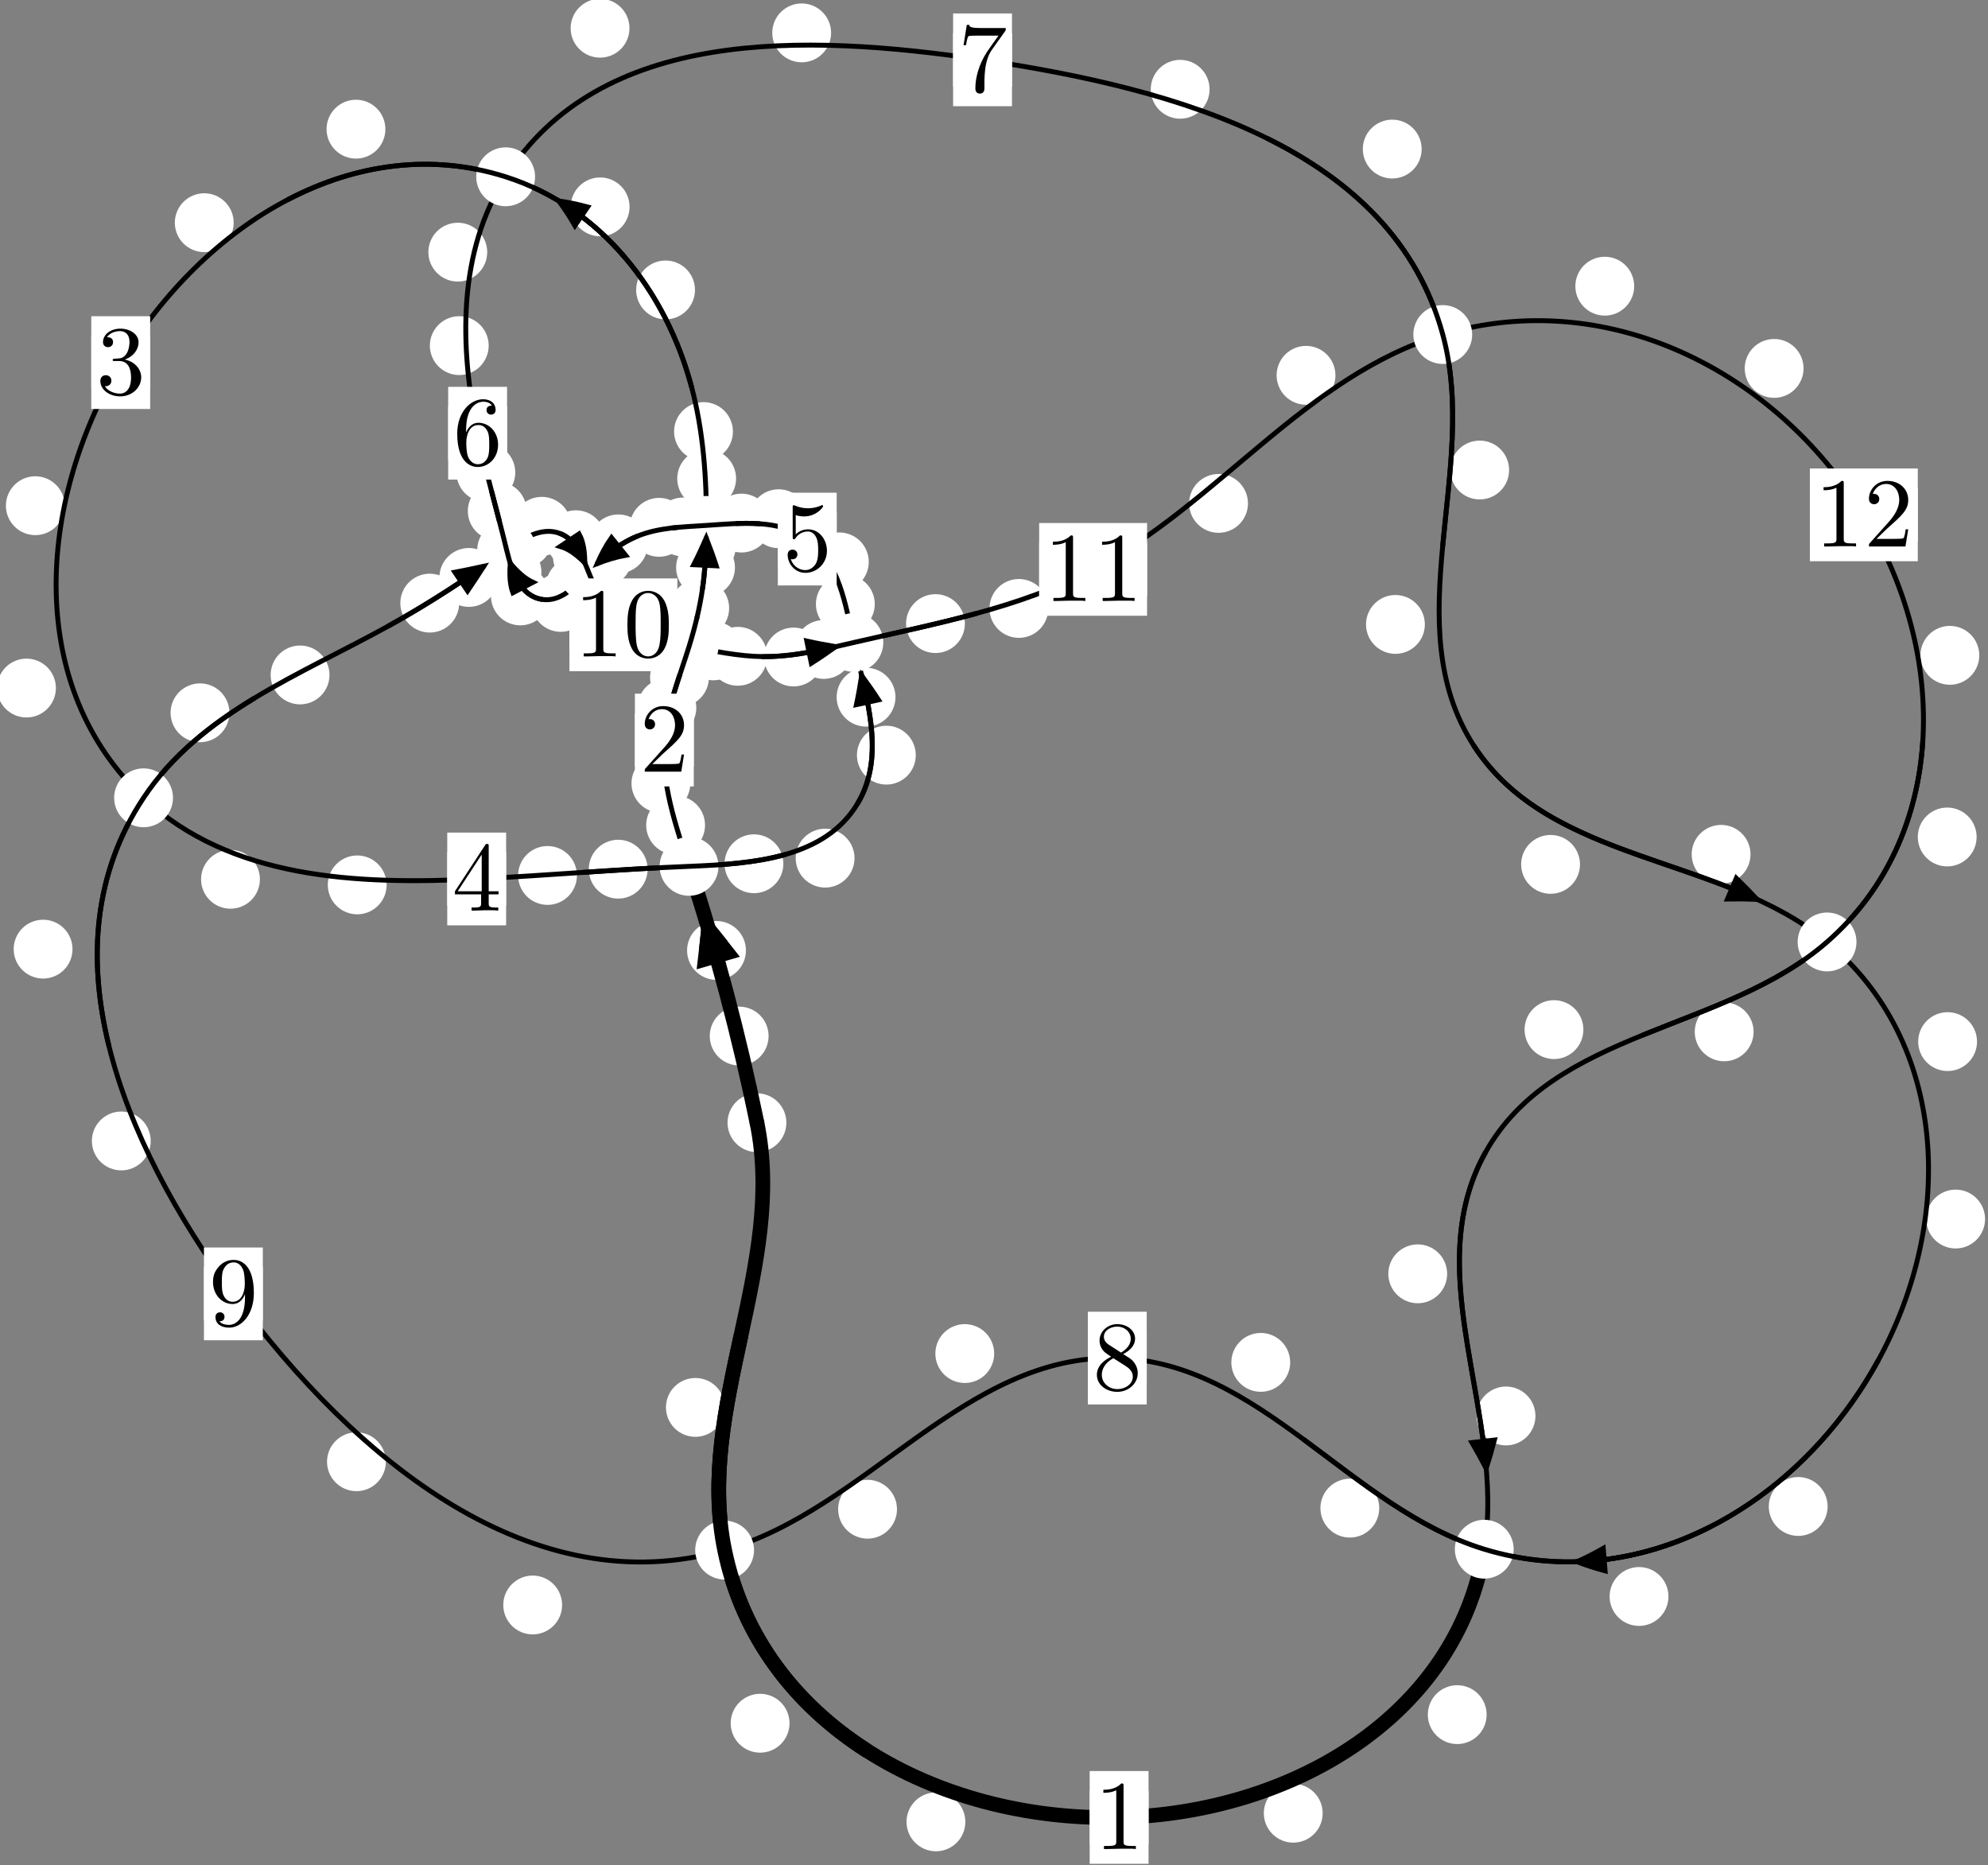 <?xml version="1.0"?>
<!-- Created by MetaPost 1.999 on 2021.07.06:0012 -->
<svg version="1.1" xmlns="http://www.w3.org/2000/svg" xmlns:xlink="http://www.w3.org/1999/xlink" width="201.959" height="189.438" viewBox="0 0 201.959 189.438">
<rect x="0" y="0" width="201.959" height="189.438" fill="#808080" stroke="none"/>
<!-- Original BoundingBox: -70.298050 -101.315216 131.660538 88.122528 -->
  <defs>
    <g transform="scale(0.01,0.01)" id="GLYPHcmr10_48">
      <path style="fill-rule: evenodd;" d="M460 -320C460 -400,455 -480,420 -554C374 -650,292 -666,250 -666C190 -666,117 -640,76 -547C44 -478,39 -400,39 -320C39 -245,43 -155,84 -79C127 2,200 22,249 22C303 22,379 1,423 -94C455 -163,460 -241,460 -320M249 -0C210 -0,151 -25,133 -121C122 -181,122 -273,122 -332C122 -396,122 -462,130 -516C149 -635,224 -644,249 -644C282 -644,348 -626,367 -527C377 -471,377 -395,377 -332C377 -257,377 -189,366 -125C351 -30,294 -0,249 -0"></path>
    </g>
    <g transform="scale(0.01,0.01)" id="GLYPHcmr10_49">
      <path style="fill-rule: evenodd;" d="M294 -640C294 -664,294 -666,271 -666C209 -602,121 -602,89 -602L89 -571C109 -571,168 -571,220 -597L220 -79C220 -43,217 -31,127 -31L95 -31L95 -0L257 -0L130 -3L217 -3L257 -3L297 -3L384 -3L419 -0L419 -31L387 -31C297 -31,294 -42,294 -79"></path>
    </g>
    <g transform="scale(0.01,0.01)" id="GLYPHcmr10_50">
      <path style="fill-rule: evenodd;" d="M127 -77L233 -180C389 -318,449 -372,449 -472C449 -586,359 -666,237 -666C124 -666,50 -574,50 -485C50 -429,100 -429,103 -429C120 -429,155 -441,155 -482C155 -508,137 -534,102 -534C94 -534,92 -534,89 -533C112 -598,166 -635,224 -635C315 -635,358 -554,358 -472C358 -392,308 -313,253 -251L61 -37C50 -26,50 -24,50 -0L421 -0L449 -174L424 -174C419 -144,412 -100,402 -85C395 -77,329 -77,307 -77"></path>
    </g>
    <g transform="scale(0.01,0.01)" id="GLYPHcmr10_51">
      <path style="fill-rule: evenodd;" d="M290 -352C372 -379,430 -449,430 -528C430 -610,342 -666,246 -666C145 -666,69 -606,69 -530C69 -497,91 -478,120 -478C151 -478,171 -500,171 -529C171 -579,124 -579,109 -579C140 -628,206 -641,242 -641C283 -641,338 -619,338 -529C338 -517,336 -459,310 -415C280 -367,246 -364,221 -363C213 -362,189 -360,182 -360C174 -359,167 -358,167 -348C167 -337,174 -337,191 -337L235 -337C317 -337,354 -269,354 -171C354 -35,285 -6,241 -6C198 -6,123 -23,88 -82C123 -77,154 -99,154 -137C154 -173,127 -193,98 -193C74 -193,42 -179,42 -135C42 -44,135 22,244 22C366 22,457 -69,457 -171C457 -253,394 -331,290 -352"></path>
    </g>
    <g transform="scale(0.01,0.01)" id="GLYPHcmr10_52">
      <path style="fill-rule: evenodd;" d="M294 -165L294 -78C294 -42,292 -31,218 -31L197 -31L197 -0L332 -0L238 -3L290 -3L332 -3L374 -3L427 -3L468 -0L468 -31L447 -31C373 -31,371 -42,371 -78L371 -165L471 -165L471 -196L371 -196L371 -651C371 -671,371 -677,355 -677C346 -677,343 -677,335 -665L28 -196L28 -165M300 -196L56 -196L300 -569"></path>
    </g>
    <g transform="scale(0.01,0.01)" id="GLYPHcmr10_53">
      <path style="fill-rule: evenodd;" d="M449 -201C449 -320,367 -420,259 -420C211 -420,168 -404,132 -369L132 -564C152 -558,185 -551,217 -551C340 -551,410 -642,410 -655C410 -661,407 -666,400 -666C399 -666,397 -666,392 -663C372 -654,323 -634,256 -634C216 -634,170 -641,123 -662C115 -665,113 -665,111 -665C101 -665,101 -657,101 -641L101 -345C101 -327,101 -319,115 -319C122 -319,124 -322,128 -328C139 -344,176 -398,257 -398C309 -398,334 -352,342 -334C358 -297,360 -258,360 -208C360 -173,360 -113,336 -71C312 -32,275 -6,229 -6C156 -6,99 -59,82 -118C85 -117,88 -116,99 -116C132 -116,149 -141,149 -165C149 -189,132 -214,99 -214C85 -214,50 -207,50 -161C50 -75,119 22,231 22C347 22,449 -74,449 -201"></path>
    </g>
    <g transform="scale(0.01,0.01)" id="GLYPHcmr10_54">
      <path style="fill-rule: evenodd;" d="M132 -328L132 -352C132 -605,256 -641,307 -641C331 -641,373 -635,395 -601C380 -601,340 -601,340 -556C340 -525,364 -510,386 -510C402 -510,432 -519,432 -558C432 -618,388 -666,305 -666C177 -666,42 -537,42 -316C42 -49,158 22,251 22C362 22,457 -72,457 -204C457 -331,368 -427,257 -427C189 -427,152 -376,132 -328M251 -6C188 -6,158 -66,152 -81C134 -128,134 -208,134 -226C134 -304,166 -404,256 -404C272 -404,318 -404,349 -342C367 -305,367 -254,367 -205C367 -157,367 -107,350 -71C320 -11,274 -6,251 -6"></path>
    </g>
    <g transform="scale(0.01,0.01)" id="GLYPHcmr10_55">
      <path style="fill-rule: evenodd;" d="M476 -609C485 -621,485 -623,485 -644L242 -644C120 -644,118 -657,114 -676L89 -676L56 -470L81 -470C84 -486,93 -549,106 -561C113 -567,191 -567,204 -567L411 -567C400 -551,321 -442,299 -409C209 -274,176 -135,176 -33C176 -23,176 22,222 22C268 22,268 -23,268 -33L268 -84C268 -139,271 -194,279 -248C283 -271,297 -357,341 -419"></path>
    </g>
    <g transform="scale(0.01,0.01)" id="GLYPHcmr10_56">
      <path style="fill-rule: evenodd;" d="M163 -457C117 -487,113 -521,113 -538C113 -599,178 -641,249 -641C322 -641,386 -589,386 -517C386 -460,347 -412,287 -377M309 -362C381 -399,430 -451,430 -517C430 -609,341 -666,250 -666C150 -666,69 -592,69 -499C69 -481,71 -436,113 -389C124 -377,161 -352,186 -335C128 -306,42 -250,42 -151C42 -45,144 22,249 22C362 22,457 -61,457 -168C457 -204,446 -249,408 -291C389 -312,373 -322,309 -362M209 -320L332 -242C360 -223,407 -193,407 -132C407 -58,332 -6,250 -6C164 -6,92 -68,92 -151C92 -209,124 -273,209 -320"></path>
    </g>
    <g transform="scale(0.01,0.01)" id="GLYPHcmr10_57">
      <path style="fill-rule: evenodd;" d="M367 -318L367 -286C367 -52,263 -6,205 -6C188 -6,134 -8,107 -42C151 -42,159 -71,159 -88C159 -119,135 -134,113 -134C97 -134,67 -125,67 -86C67 -19,121 22,206 22C335 22,457 -114,457 -329C457 -598,342 -666,253 -666C198 -666,149 -648,106 -603C65 -558,42 -516,42 -441C42 -316,130 -218,242 -218C303 -218,344 -260,367 -318M243 -241C227 -241,181 -241,150 -304C132 -341,132 -391,132 -440C132 -494,132 -541,153 -578C180 -628,218 -641,253 -641C299 -641,332 -607,349 -562C361 -530,365 -467,365 -421C365 -338,331 -241,243 -241"></path>
    </g>
  </defs>
  <path d="M78.081 105.236C78.081 104.444,77.766 103.683,77.205 103.123C76.645 102.562,75.885 102.248,75.092 102.248C74.299 102.248,73.539 102.562,72.979 103.123C72.418 103.683,72.103 104.444,72.103 105.236C72.103 106.029,72.418 106.789,72.979 107.35C73.539 107.91,74.299 108.225,75.092 108.225C75.885 108.225,76.645 107.91,77.205 107.35C77.766 106.789,78.081 106.029,78.081 105.236Z" style="fill: rgb(100%,100%,100%);stroke: none;"></path>
  <path d="M79.887 114.039C79.887 113.247,79.572 112.486,79.011 111.926C78.451 111.365,77.691 111.051,76.898 111.051C76.105 111.051,75.345 111.365,74.785 111.926C74.224 112.486,73.909 113.247,73.909 114.039C73.909 114.832,74.224 115.592,74.785 116.153C75.345 116.713,76.105 117.028,76.898 117.028C77.691 117.028,78.451 116.713,79.011 116.153C79.572 115.592,79.887 114.832,79.887 114.039Z" style="fill: rgb(100%,100%,100%);stroke: none;"></path>
  <path d="M71.623 83.816C71.623 83.024,71.308 82.263,70.747 81.703C70.187 81.142,69.427 80.828,68.634 80.828C67.841 80.828,67.081 81.142,66.521 81.703C65.96 82.263,65.645 83.024,65.645 83.816C65.645 84.609,65.96 85.369,66.521 85.93C67.081 86.49,67.841 86.805,68.634 86.805C69.427 86.805,70.187 86.49,70.747 85.93C71.308 85.369,71.623 84.609,71.623 83.816Z" style="fill: rgb(100%,100%,100%);stroke: none;"></path>
  <path d="M75.778 96.543C75.778 95.75,75.463 94.99,74.902 94.429C74.342 93.869,73.582 93.554,72.789 93.554C71.996 93.554,71.236 93.869,70.676 94.429C70.115 94.99,69.8 95.75,69.8 96.543C69.8 97.335,70.115 98.095,70.676 98.656C71.236 99.216,71.996 99.531,72.789 99.531C73.582 99.531,74.342 99.216,74.902 98.656C75.463 98.095,75.778 97.335,75.778 96.543Z" style="fill: rgb(100%,100%,100%);stroke: none;"></path>
  <path d="M70.737 71.889C70.737 71.096,70.422 70.336,69.862 69.776C69.301 69.215,68.541 68.9,67.748 68.9C66.956 68.9,66.196 69.215,65.635 69.776C65.075 70.336,64.76 71.096,64.76 71.889C64.76 72.682,65.075 73.442,65.635 74.002C66.196 74.563,66.956 74.878,67.748 74.878C68.541 74.878,69.301 74.563,69.862 74.002C70.422 73.442,70.737 72.682,70.737 71.889Z" style="fill: rgb(100%,100%,100%);stroke: none;"></path>
  <path d="M70.131 79.569C70.131 78.776,69.816 78.016,69.255 77.455C68.695 76.895,67.935 76.58,67.142 76.58C66.349 76.58,65.589 76.895,65.029 77.455C64.468 78.016,64.153 78.776,64.153 79.569C64.153 80.361,64.468 81.122,65.029 81.682C65.589 82.242,66.349 82.557,67.142 82.557C67.935 82.557,68.695 82.242,69.255 81.682C69.816 81.122,70.131 80.361,70.131 79.569Z" style="fill: rgb(100%,100%,100%);stroke: none;"></path>
  <path d="M73.588 63.738C73.588 62.945,73.273 62.185,72.712 61.625C72.152 61.064,71.392 60.749,70.599 60.749C69.806 60.749,69.046 61.064,68.486 61.625C67.925 62.185,67.61 62.945,67.61 63.738C67.61 64.531,67.925 65.291,68.486 65.852C69.046 66.412,69.806 66.727,70.599 66.727C71.392 66.727,72.152 66.412,72.712 65.852C73.273 65.291,73.588 64.531,73.588 63.738Z" style="fill: rgb(100%,100%,100%);stroke: none;"></path>
  <path d="M72.016 68.81C72.016 68.018,71.701 67.258,71.141 66.697C70.58 66.137,69.82 65.822,69.027 65.822C68.235 65.822,67.475 66.137,66.914 66.697C66.354 67.258,66.039 68.018,66.039 68.81C66.039 69.603,66.354 70.363,66.914 70.924C67.475 71.484,68.235 71.799,69.027 71.799C69.82 71.799,70.58 71.484,71.141 70.924C71.701 70.363,72.016 69.603,72.016 68.81Z" style="fill: rgb(100%,100%,100%);stroke: none;"></path>
  <path d="M74.663 57.649C74.663 56.856,74.348 56.096,73.788 55.535C73.227 54.975,72.467 54.66,71.674 54.66C70.882 54.66,70.122 54.975,69.561 55.535C69.001 56.096,68.686 56.856,68.686 57.649C68.686 58.441,69.001 59.201,69.561 59.762C70.122 60.322,70.882 60.637,71.674 60.637C72.467 60.637,73.227 60.322,73.788 59.762C74.348 59.201,74.663 58.441,74.663 57.649Z" style="fill: rgb(100%,100%,100%);stroke: none;"></path>
  <path d="M74.072 61.77C74.072 60.977,73.758 60.217,73.197 59.657C72.637 59.096,71.876 58.781,71.084 58.781C70.291 58.781,69.531 59.096,68.97 59.657C68.41 60.217,68.095 60.977,68.095 61.77C68.095 62.563,68.41 63.323,68.97 63.883C69.531 64.444,70.291 64.759,71.084 64.759C71.876 64.759,72.637 64.444,73.197 63.883C73.758 63.323,74.072 62.563,74.072 61.77Z" style="fill: rgb(100%,100%,100%);stroke: none;"></path>
  <path d="M74.778 48.609C74.778 47.817,74.463 47.057,73.903 46.496C73.342 45.936,72.582 45.621,71.79 45.621C70.997 45.621,70.237 45.936,69.676 46.496C69.116 47.057,68.801 47.817,68.801 48.609C68.801 49.402,69.116 50.162,69.676 50.723C70.237 51.283,70.997 51.598,71.79 51.598C72.582 51.598,73.342 51.283,73.903 50.723C74.463 50.162,74.778 49.402,74.778 48.609Z" style="fill: rgb(100%,100%,100%);stroke: none;"></path>
  <path d="M74.743 55.507C74.743 54.715,74.429 53.955,73.868 53.394C73.308 52.834,72.547 52.519,71.755 52.519C70.962 52.519,70.202 52.834,69.641 53.394C69.081 53.955,68.766 54.715,68.766 55.507C68.766 56.3,69.081 57.06,69.641 57.621C70.202 58.181,70.962 58.496,71.755 58.496C72.547 58.496,73.308 58.181,73.868 57.621C74.429 57.06,74.743 56.3,74.743 55.507Z" style="fill: rgb(100%,100%,100%);stroke: none;"></path>
  <path d="M70.604 29.451C70.604 28.658,70.289 27.898,69.728 27.337C69.168 26.777,68.408 26.462,67.615 26.462C66.822 26.462,66.062 26.777,65.502 27.337C64.941 27.898,64.626 28.658,64.626 29.451C64.626 30.243,64.941 31.003,65.502 31.564C66.062 32.124,66.822 32.439,67.615 32.439C68.408 32.439,69.168 32.124,69.728 31.564C70.289 31.003,70.604 30.243,70.604 29.451Z" style="fill: rgb(100%,100%,100%);stroke: none;"></path>
  <path d="M74.457 43.834C74.457 43.042,74.142 42.282,73.582 41.721C73.021 41.161,72.261 40.846,71.468 40.846C70.676 40.846,69.916 41.161,69.355 41.721C68.795 42.282,68.48 43.042,68.48 43.834C68.48 44.627,68.795 45.387,69.355 45.948C69.916 46.508,70.676 46.823,71.468 46.823C72.261 46.823,73.021 46.508,73.582 45.948C74.142 45.387,74.457 44.627,74.457 43.834Z" style="fill: rgb(100%,100%,100%);stroke: none;"></path>
  <path d="M39.151 13.12C39.151 12.327,38.836 11.567,38.276 11.007C37.715 10.446,36.955 10.131,36.163 10.131C35.37 10.131,34.61 10.446,34.049 11.007C33.489 11.567,33.174 12.327,33.174 13.12C33.174 13.913,33.489 14.673,34.049 15.233C34.61 15.794,35.37 16.109,36.163 16.109C36.955 16.109,37.715 15.794,38.276 15.233C38.836 14.673,39.151 13.913,39.151 13.12Z" style="fill: rgb(100%,100%,100%);stroke: none;"></path>
  <path d="M63.957 21.013C63.957 20.221,63.642 19.461,63.081 18.9C62.521 18.34,61.761 18.025,60.968 18.025C60.175 18.025,59.415 18.34,58.855 18.9C58.294 19.461,57.979 20.221,57.979 21.013C57.979 21.806,58.294 22.566,58.855 23.127C59.415 23.687,60.175 24.002,60.968 24.002C61.761 24.002,62.521 23.687,63.081 23.127C63.642 22.566,63.957 21.806,63.957 21.013Z" style="fill: rgb(100%,100%,100%);stroke: none;"></path>
  <path d="M6.576 51.367C6.576 50.574,6.261 49.814,5.7 49.254C5.14 48.693,4.38 48.378,3.587 48.378C2.794 48.378,2.034 48.693,1.474 49.254C0.913 49.814,0.598 50.574,0.598 51.367C0.598 52.16,0.913 52.92,1.474 53.48C2.034 54.041,2.794 54.356,3.587 54.356C4.38 54.356,5.14 54.041,5.7 53.48C6.261 52.92,6.576 52.16,6.576 51.367Z" style="fill: rgb(100%,100%,100%);stroke: none;"></path>
  <path d="M23.739 22.621C23.739 21.828,23.424 21.068,22.863 20.508C22.303 19.947,21.543 19.632,20.75 19.632C19.957 19.632,19.197 19.947,18.637 20.508C18.076 21.068,17.761 21.828,17.761 22.621C17.761 23.414,18.076 24.174,18.637 24.734C19.197 25.295,19.957 25.61,20.75 25.61C21.543 25.61,22.303 25.295,22.863 24.734C23.424 24.174,23.739 23.414,23.739 22.621Z" style="fill: rgb(100%,100%,100%);stroke: none;"></path>
  <path d="M26.404 89.313C26.404 88.521,26.089 87.761,25.528 87.2C24.968 86.64,24.208 86.325,23.415 86.325C22.622 86.325,21.862 86.64,21.302 87.2C20.741 87.761,20.426 88.521,20.426 89.313C20.426 90.106,20.741 90.866,21.302 91.427C21.862 91.987,22.622 92.302,23.415 92.302C24.208 92.302,24.968 91.987,25.528 91.427C26.089 90.866,26.404 90.106,26.404 89.313Z" style="fill: rgb(100%,100%,100%);stroke: none;"></path>
  <path d="M5.679 69.889C5.679 69.096,5.364 68.336,4.804 67.776C4.244 67.215,3.483 66.9,2.691 66.9C1.898 66.9,1.138 67.215,0.577 67.776C0.017 68.336,-0.298 69.096,-0.298 69.889C-0.298 70.682,0.017 71.442,0.577 72.002C1.138 72.563,1.898 72.878,2.691 72.878C3.483 72.878,4.244 72.563,4.804 72.002C5.364 71.442,5.679 70.682,5.679 69.889Z" style="fill: rgb(100%,100%,100%);stroke: none;"></path>
  <path d="M58.611 88.925C58.611 88.132,58.296 87.372,57.735 86.811C57.175 86.251,56.415 85.936,55.622 85.936C54.829 85.936,54.069 86.251,53.509 86.811C52.948 87.372,52.633 88.132,52.633 88.925C52.633 89.717,52.948 90.477,53.509 91.038C54.069 91.598,54.829 91.913,55.622 91.913C56.415 91.913,57.175 91.598,57.735 91.038C58.296 90.477,58.611 89.717,58.611 88.925Z" style="fill: rgb(100%,100%,100%);stroke: none;"></path>
  <path d="M39.278 89.883C39.278 89.09,38.963 88.33,38.402 87.77C37.842 87.209,37.082 86.894,36.289 86.894C35.496 86.894,34.736 87.209,34.176 87.77C33.615 88.33,33.3 89.09,33.3 89.883C33.3 90.676,33.615 91.436,34.176 91.996C34.736 92.557,35.496 92.872,36.289 92.872C37.082 92.872,37.842 92.557,38.402 91.996C38.963 91.436,39.278 90.676,39.278 89.883Z" style="fill: rgb(100%,100%,100%);stroke: none;"></path>
  <path d="M79.582 87.737C79.582 86.944,79.267 86.184,78.706 85.624C78.146 85.063,77.386 84.748,76.593 84.748C75.8 84.748,75.04 85.063,74.48 85.624C73.919 86.184,73.604 86.944,73.604 87.737C73.604 88.53,73.919 89.29,74.48 89.85C75.04 90.411,75.8 90.726,76.593 90.726C77.386 90.726,78.146 90.411,78.706 89.85C79.267 89.29,79.582 88.53,79.582 87.737Z" style="fill: rgb(100%,100%,100%);stroke: none;"></path>
  <path d="M65.79 88.287C65.79 87.494,65.475 86.734,64.915 86.174C64.354 85.613,63.594 85.298,62.801 85.298C62.009 85.298,61.249 85.613,60.688 86.174C60.128 86.734,59.813 87.494,59.813 88.287C59.813 89.08,60.128 89.84,60.688 90.4C61.249 90.961,62.009 91.276,62.801 91.276C63.594 91.276,64.354 90.961,64.915 90.4C65.475 89.84,65.79 89.08,65.79 88.287Z" style="fill: rgb(100%,100%,100%);stroke: none;"></path>
  <path d="M93.033 76.704C93.033 75.912,92.718 75.151,92.158 74.591C91.597 74.03,90.837 73.716,90.044 73.716C89.252 73.716,88.492 74.03,87.931 74.591C87.371 75.151,87.056 75.912,87.056 76.704C87.056 77.497,87.371 78.257,87.931 78.818C88.492 79.378,89.252 79.693,90.044 79.693C90.837 79.693,91.597 79.378,92.158 78.818C92.718 78.257,93.033 77.497,93.033 76.704Z" style="fill: rgb(100%,100%,100%);stroke: none;"></path>
  <path d="M86.811 87.166C86.811 86.373,86.496 85.613,85.935 85.053C85.375 84.492,84.615 84.177,83.822 84.177C83.029 84.177,82.269 84.492,81.709 85.053C81.148 85.613,80.833 86.373,80.833 87.166C80.833 87.959,81.148 88.719,81.709 89.279C82.269 89.84,83.029 90.155,83.822 90.155C84.615 90.155,85.375 89.84,85.935 89.279C86.496 88.719,86.811 87.959,86.811 87.166Z" style="fill: rgb(100%,100%,100%);stroke: none;"></path>
  <path d="M88.866 61.358C88.866 60.566,88.551 59.805,87.99 59.245C87.43 58.684,86.67 58.37,85.877 58.37C85.084 58.37,84.324 58.684,83.764 59.245C83.203 59.805,82.888 60.566,82.888 61.358C82.888 62.151,83.203 62.911,83.764 63.472C84.324 64.032,85.084 64.347,85.877 64.347C86.67 64.347,87.43 64.032,87.99 63.472C88.551 62.911,88.866 62.151,88.866 61.358Z" style="fill: rgb(100%,100%,100%);stroke: none;"></path>
  <path d="M90.971 70.814C90.971 70.022,90.656 69.262,90.095 68.701C89.535 68.141,88.775 67.826,87.982 67.826C87.189 67.826,86.429 68.141,85.869 68.701C85.308 69.262,84.993 70.022,84.993 70.814C84.993 71.607,85.308 72.367,85.869 72.928C86.429 73.488,87.189 73.803,87.982 73.803C88.775 73.803,89.535 73.488,90.095 72.928C90.656 72.367,90.971 71.607,90.971 70.814Z" style="fill: rgb(100%,100%,100%);stroke: none;"></path>
  <path d="M82.09 52.689C82.09 51.896,81.775 51.136,81.214 50.576C80.654 50.015,79.894 49.7,79.101 49.7C78.308 49.7,77.548 50.015,76.988 50.576C76.427 51.136,76.112 51.896,76.112 52.689C76.112 53.482,76.427 54.242,76.988 54.802C77.548 55.363,78.308 55.678,79.101 55.678C79.894 55.678,80.654 55.363,81.214 54.802C81.775 54.242,82.09 53.482,82.09 52.689Z" style="fill: rgb(100%,100%,100%);stroke: none;"></path>
  <path d="M88.256 57.074C88.256 56.282,87.941 55.522,87.381 54.961C86.82 54.401,86.06 54.086,85.268 54.086C84.475 54.086,83.715 54.401,83.154 54.961C82.594 55.522,82.279 56.282,82.279 57.074C82.279 57.867,82.594 58.627,83.154 59.188C83.715 59.748,84.475 60.063,85.268 60.063C86.06 60.063,86.82 59.748,87.381 59.188C87.941 58.627,88.256 57.867,88.256 57.074Z" style="fill: rgb(100%,100%,100%);stroke: none;"></path>
  <path d="M72.377 53.527C72.377 52.734,72.062 51.974,71.501 51.414C70.941 50.853,70.181 50.538,69.388 50.538C68.595 50.538,67.835 50.853,67.275 51.414C66.714 51.974,66.399 52.734,66.399 53.527C66.399 54.32,66.714 55.08,67.275 55.64C67.835 56.201,68.595 56.516,69.388 56.516C70.181 56.516,70.941 56.201,71.501 55.64C72.062 55.08,72.377 54.32,72.377 53.527Z" style="fill: rgb(100%,100%,100%);stroke: none;"></path>
  <path d="M78.31 53.131C78.31 52.338,77.995 51.578,77.435 51.018C76.874 50.457,76.114 50.142,75.321 50.142C74.529 50.142,73.768 50.457,73.208 51.018C72.648 51.578,72.333 52.338,72.333 53.131C72.333 53.924,72.648 54.684,73.208 55.244C73.768 55.805,74.529 56.12,75.321 56.12C76.114 56.12,76.874 55.805,77.435 55.244C77.995 54.684,78.31 53.924,78.31 53.131Z" style="fill: rgb(100%,100%,100%);stroke: none;"></path>
  <path d="M65.811 55.244C65.811 54.452,65.496 53.691,64.935 53.131C64.375 52.571,63.615 52.256,62.822 52.256C62.029 52.256,61.269 52.571,60.709 53.131C60.148 53.691,59.833 54.452,59.833 55.244C59.833 56.037,60.148 56.797,60.709 57.358C61.269 57.918,62.029 58.233,62.822 58.233C63.615 58.233,64.375 57.918,64.935 57.358C65.496 56.797,65.811 56.037,65.811 55.244Z" style="fill: rgb(100%,100%,100%);stroke: none;"></path>
  <path d="M69.949 53.563C69.949 52.77,69.634 52.01,69.074 51.45C68.513 50.889,67.753 50.574,66.961 50.574C66.168 50.574,65.408 50.889,64.847 51.45C64.287 52.01,63.972 52.77,63.972 53.563C63.972 54.356,64.287 55.116,64.847 55.676C65.408 56.237,66.168 56.552,66.961 56.552C67.753 56.552,68.513 56.237,69.074 55.676C69.634 55.116,69.949 54.356,69.949 53.563Z" style="fill: rgb(100%,100%,100%);stroke: none;"></path>
  <path d="M61.437 59.575C61.437 58.782,61.122 58.022,60.561 57.461C60.001 56.901,59.241 56.586,58.448 56.586C57.655 56.586,56.895 56.901,56.335 57.461C55.774 58.022,55.459 58.782,55.459 59.575C55.459 60.367,55.774 61.127,56.335 61.688C56.895 62.248,57.655 62.563,58.448 62.563C59.241 62.563,60.001 62.248,60.561 61.688C61.122 61.127,61.437 60.367,61.437 59.575Z" style="fill: rgb(100%,100%,100%);stroke: none;"></path>
  <path d="M64.21 56.615C64.21 55.823,63.895 55.063,63.335 54.502C62.774 53.942,62.014 53.627,61.221 53.627C60.429 53.627,59.668 53.942,59.108 54.502C58.547 55.063,58.233 55.823,58.233 56.615C58.233 57.408,58.547 58.168,59.108 58.729C59.668 59.289,60.429 59.604,61.221 59.604C62.014 59.604,62.774 59.289,63.335 58.729C63.895 58.168,64.21 57.408,64.21 56.615Z" style="fill: rgb(100%,100%,100%);stroke: none;"></path>
  <path d="M55.85 60.53C55.85 59.737,55.535 58.977,54.975 58.416C54.414 57.856,53.654 57.541,52.861 57.541C52.069 57.541,51.309 57.856,50.748 58.416C50.188 58.977,49.873 59.737,49.873 60.53C49.873 61.322,50.188 62.083,50.748 62.643C51.309 63.204,52.069 63.519,52.861 63.519C53.654 63.519,54.414 63.204,54.975 62.643C55.535 62.083,55.85 61.322,55.85 60.53Z" style="fill: rgb(100%,100%,100%);stroke: none;"></path>
  <path d="M59.954 61.189C59.954 60.396,59.639 59.636,59.079 59.076C58.518 58.515,57.758 58.2,56.965 58.2C56.173 58.2,55.412 58.515,54.852 59.076C54.292 59.636,53.977 60.396,53.977 61.189C53.977 61.982,54.292 62.742,54.852 63.302C55.412 63.863,56.173 64.178,56.965 64.178C57.758 64.178,58.518 63.863,59.079 63.302C59.639 62.742,59.954 61.982,59.954 61.189Z" style="fill: rgb(100%,100%,100%);stroke: none;"></path>
  <path d="M53.504 51.91C53.504 51.117,53.189 50.357,52.628 49.796C52.068 49.236,51.308 48.921,50.515 48.921C49.722 48.921,48.962 49.236,48.402 49.796C47.841 50.357,47.526 51.117,47.526 51.91C47.526 52.702,47.841 53.463,48.402 54.023C48.962 54.584,49.722 54.899,50.515 54.899C51.308 54.899,52.068 54.584,52.628 54.023C53.189 53.463,53.504 52.702,53.504 51.91Z" style="fill: rgb(100%,100%,100%);stroke: none;"></path>
  <path d="M55.001 58.116C55.001 57.324,54.686 56.563,54.125 56.003C53.565 55.442,52.805 55.127,52.012 55.127C51.219 55.127,50.459 55.442,49.899 56.003C49.338 56.563,49.023 57.324,49.023 58.116C49.023 58.909,49.338 59.669,49.899 60.23C50.459 60.79,51.219 61.105,52.012 61.105C52.805 61.105,53.565 60.79,54.125 60.23C54.686 59.669,55.001 58.909,55.001 58.116Z" style="fill: rgb(100%,100%,100%);stroke: none;"></path>
  <path d="M49.645 35.107C49.645 34.315,49.33 33.554,48.77 32.994C48.209 32.433,47.449 32.119,46.656 32.119C45.864 32.119,45.104 32.433,44.543 32.994C43.983 33.554,43.668 34.315,43.668 35.107C43.668 35.9,43.983 36.66,44.543 37.221C45.104 37.781,45.864 38.096,46.656 38.096C47.449 38.096,48.209 37.781,48.77 37.221C49.33 36.66,49.645 35.9,49.645 35.107Z" style="fill: rgb(100%,100%,100%);stroke: none;"></path>
  <path d="M52.345 47.995C52.345 47.202,52.03 46.442,51.47 45.882C50.909 45.321,50.149 45.006,49.357 45.006C48.564 45.006,47.804 45.321,47.243 45.882C46.683 46.442,46.368 47.202,46.368 47.995C46.368 48.788,46.683 49.548,47.243 50.108C47.804 50.669,48.564 50.984,49.357 50.984C50.149 50.984,50.909 50.669,51.47 50.108C52.03 49.548,52.345 48.788,52.345 47.995Z" style="fill: rgb(100%,100%,100%);stroke: none;"></path>
  <path d="M63.948 2.866C63.948 2.074,63.633 1.313,63.073 0.753C62.513 0.192,61.752 -0.123,60.96 -0.123C60.167 -0.123,59.407 0.192,58.846 0.753C58.286 1.313,57.971 2.074,57.971 2.866C57.971 3.659,58.286 4.419,58.846 4.98C59.407 5.54,60.167 5.855,60.96 5.855C61.752 5.855,62.513 5.54,63.073 4.98C63.633 4.419,63.948 3.659,63.948 2.866Z" style="fill: rgb(100%,100%,100%);stroke: none;"></path>
  <path d="M49.495 25.612C49.495 24.819,49.18 24.059,48.619 23.498C48.059 22.938,47.299 22.623,46.506 22.623C45.713 22.623,44.953 22.938,44.393 23.498C43.832 24.059,43.517 24.819,43.517 25.612C43.517 26.404,43.832 27.165,44.393 27.725C44.953 28.286,45.713 28.6,46.506 28.6C47.299 28.6,48.059 28.286,48.619 27.725C49.18 27.165,49.495 26.404,49.495 25.612Z" style="fill: rgb(100%,100%,100%);stroke: none;"></path>
  <path d="M122.881 9.068C122.881 8.276,122.566 7.515,122.006 6.955C121.445 6.395,120.685 6.08,119.892 6.08C119.1 6.08,118.34 6.395,117.779 6.955C117.219 7.515,116.904 8.276,116.904 9.068C116.904 9.861,117.219 10.621,117.779 11.182C118.34 11.742,119.1 12.057,119.892 12.057C120.685 12.057,121.445 11.742,122.006 11.182C122.566 10.621,122.881 9.861,122.881 9.068Z" style="fill: rgb(100%,100%,100%);stroke: none;"></path>
  <path d="M84.43 3.34C84.43 2.548,84.115 1.787,83.554 1.227C82.994 0.666,82.234 0.351,81.441 0.351C80.648 0.351,79.888 0.666,79.328 1.227C78.767 1.787,78.452 2.548,78.452 3.34C78.452 4.133,78.767 4.893,79.328 5.454C79.888 6.014,80.648 6.329,81.441 6.329C82.234 6.329,82.994 6.014,83.554 5.454C84.115 4.893,84.43 4.133,84.43 3.34Z" style="fill: rgb(100%,100%,100%);stroke: none;"></path>
  <path d="M153.309 47.742C153.309 46.949,152.994 46.189,152.433 45.628C151.873 45.068,151.113 44.753,150.32 44.753C149.527 44.753,148.767 45.068,148.207 45.628C147.646 46.189,147.331 46.949,147.331 47.742C147.331 48.534,147.646 49.295,148.207 49.855C148.767 50.416,149.527 50.73,150.32 50.73C151.113 50.73,151.873 50.416,152.433 49.855C152.994 49.295,153.309 48.534,153.309 47.742Z" style="fill: rgb(100%,100%,100%);stroke: none;"></path>
  <path d="M144.424 15.142C144.424 14.349,144.109 13.589,143.549 13.029C142.988 12.468,142.228 12.153,141.436 12.153C140.643 12.153,139.883 12.468,139.322 13.029C138.762 13.589,138.447 14.349,138.447 15.142C138.447 15.935,138.762 16.695,139.322 17.255C139.883 17.816,140.643 18.131,141.436 18.131C142.228 18.131,142.988 17.816,143.549 17.255C144.109 16.695,144.424 15.935,144.424 15.142Z" style="fill: rgb(100%,100%,100%);stroke: none;"></path>
  <path d="M160.509 87.799C160.509 87.006,160.194 86.246,159.633 85.685C159.073 85.125,158.313 84.81,157.52 84.81C156.727 84.81,155.967 85.125,155.407 85.685C154.846 86.246,154.531 87.006,154.531 87.799C154.531 88.591,154.846 89.352,155.407 89.912C155.967 90.473,156.727 90.788,157.52 90.788C158.313 90.788,159.073 90.473,159.633 89.912C160.194 89.352,160.509 88.591,160.509 87.799Z" style="fill: rgb(100%,100%,100%);stroke: none;"></path>
  <path d="M144.749 63.426C144.749 62.633,144.435 61.873,143.874 61.312C143.314 60.752,142.553 60.437,141.761 60.437C140.968 60.437,140.208 60.752,139.647 61.312C139.087 61.873,138.772 62.633,138.772 63.426C138.772 64.219,139.087 64.979,139.647 65.539C140.208 66.1,140.968 66.415,141.761 66.415C142.553 66.415,143.314 66.1,143.874 65.539C144.435 64.979,144.749 64.219,144.749 63.426Z" style="fill: rgb(100%,100%,100%);stroke: none;"></path>
  <path d="M200.844 105.802C200.844 105.009,200.53 104.249,199.969 103.688C199.409 103.128,198.648 102.813,197.856 102.813C197.063 102.813,196.303 103.128,195.742 103.688C195.182 104.249,194.867 105.009,194.867 105.802C194.867 106.594,195.182 107.354,195.742 107.915C196.303 108.475,197.063 108.79,197.856 108.79C198.648 108.79,199.409 108.475,199.969 107.915C200.53 107.354,200.844 106.594,200.844 105.802Z" style="fill: rgb(100%,100%,100%);stroke: none;"></path>
  <path d="M177.833 86.779C177.833 85.986,177.518 85.226,176.957 84.666C176.397 84.105,175.637 83.79,174.844 83.79C174.051 83.79,173.291 84.105,172.73 84.666C172.17 85.226,171.855 85.986,171.855 86.779C171.855 87.572,172.17 88.332,172.73 88.892C173.291 89.453,174.051 89.768,174.844 89.768C175.637 89.768,176.397 89.453,176.957 88.892C177.518 88.332,177.833 87.572,177.833 86.779Z" style="fill: rgb(100%,100%,100%);stroke: none;"></path>
  <path d="M185.667 153.02C185.667 152.227,185.352 151.467,184.791 150.907C184.231 150.346,183.471 150.031,182.678 150.031C181.885 150.031,181.125 150.346,180.565 150.907C180.004 151.467,179.689 152.227,179.689 153.02C179.689 153.813,180.004 154.573,180.565 155.133C181.125 155.694,181.885 156.009,182.678 156.009C183.471 156.009,184.231 155.694,184.791 155.133C185.352 154.573,185.667 153.813,185.667 153.02Z" style="fill: rgb(100%,100%,100%);stroke: none;"></path>
  <path d="M201.661 123.825C201.661 123.032,201.346 122.272,200.785 121.712C200.225 121.151,199.464 120.836,198.672 120.836C197.879 120.836,197.119 121.151,196.558 121.712C195.998 122.272,195.683 123.032,195.683 123.825C195.683 124.618,195.998 125.378,196.558 125.938C197.119 126.499,197.879 126.814,198.672 126.814C199.464 126.814,200.225 126.499,200.785 125.938C201.346 125.378,201.661 124.618,201.661 123.825Z" style="fill: rgb(100%,100%,100%);stroke: none;"></path>
  <path d="M140.116 153.189C140.116 152.396,139.801 151.636,139.241 151.076C138.68 150.515,137.92 150.2,137.127 150.2C136.335 150.2,135.575 150.515,135.014 151.076C134.454 151.636,134.139 152.396,134.139 153.189C134.139 153.982,134.454 154.742,135.014 155.302C135.575 155.863,136.335 156.178,137.127 156.178C137.92 156.178,138.68 155.863,139.241 155.302C139.801 154.742,140.116 153.982,140.116 153.189Z" style="fill: rgb(100%,100%,100%);stroke: none;"></path>
  <path d="M169.497 162.163C169.497 161.37,169.182 160.61,168.621 160.049C168.061 159.489,167.301 159.174,166.508 159.174C165.715 159.174,164.955 159.489,164.395 160.049C163.834 160.61,163.519 161.37,163.519 162.163C163.519 162.955,163.834 163.716,164.395 164.276C164.955 164.837,165.715 165.152,166.508 165.152C167.301 165.152,168.061 164.837,168.621 164.276C169.182 163.716,169.497 162.955,169.497 162.163Z" style="fill: rgb(100%,100%,100%);stroke: none;"></path>
  <path d="M100.999 137.488C100.999 136.695,100.684 135.935,100.124 135.374C99.563 134.814,98.803 134.499,98.01 134.499C97.218 134.499,96.458 134.814,95.897 135.374C95.337 135.935,95.022 136.695,95.022 137.488C95.022 138.28,95.337 139.04,95.897 139.601C96.458 140.161,97.218 140.476,98.01 140.476C98.803 140.476,99.563 140.161,100.124 139.601C100.684 139.04,100.999 138.28,100.999 137.488Z" style="fill: rgb(100%,100%,100%);stroke: none;"></path>
  <path d="M131.069 138.383C131.069 137.59,130.754 136.83,130.193 136.27C129.633 135.709,128.873 135.394,128.08 135.394C127.287 135.394,126.527 135.709,125.967 136.27C125.406 136.83,125.091 137.59,125.091 138.383C125.091 139.176,125.406 139.936,125.967 140.496C126.527 141.057,127.287 141.372,128.08 141.372C128.873 141.372,129.633 141.057,130.193 140.496C130.754 139.936,131.069 139.176,131.069 138.383Z" style="fill: rgb(100%,100%,100%);stroke: none;"></path>
  <path d="M57.104 163.027C57.104 162.234,56.789 161.474,56.229 160.913C55.668 160.353,54.908 160.038,54.115 160.038C53.323 160.038,52.562 160.353,52.002 160.913C51.441 161.474,51.127 162.234,51.127 163.027C51.127 163.819,51.441 164.579,52.002 165.14C52.562 165.7,53.323 166.015,54.115 166.015C54.908 166.015,55.668 165.7,56.229 165.14C56.789 164.579,57.104 163.819,57.104 163.027Z" style="fill: rgb(100%,100%,100%);stroke: none;"></path>
  <path d="M91.124 153.3C91.124 152.507,90.809 151.747,90.248 151.186C89.688 150.626,88.928 150.311,88.135 150.311C87.342 150.311,86.582 150.626,86.022 151.186C85.461 151.747,85.146 152.507,85.146 153.3C85.146 154.092,85.461 154.852,86.022 155.413C86.582 155.973,87.342 156.288,88.135 156.288C88.928 156.288,89.688 155.973,90.248 155.413C90.809 154.852,91.124 154.092,91.124 153.3Z" style="fill: rgb(100%,100%,100%);stroke: none;"></path>
  <path d="M15.31 115.893C15.31 115.1,14.995 114.34,14.435 113.78C13.874 113.219,13.114 112.904,12.321 112.904C11.529 112.904,10.769 113.219,10.208 113.78C9.648 114.34,9.333 115.1,9.333 115.893C9.333 116.686,9.648 117.446,10.208 118.006C10.769 118.567,11.529 118.882,12.321 118.882C13.114 118.882,13.874 118.567,14.435 118.006C14.995 117.446,15.31 116.686,15.31 115.893Z" style="fill: rgb(100%,100%,100%);stroke: none;"></path>
  <path d="M39.199 148.476C39.199 147.683,38.884 146.923,38.324 146.363C37.763 145.802,37.003 145.487,36.21 145.487C35.418 145.487,34.658 145.802,34.097 146.363C33.537 146.923,33.222 147.683,33.222 148.476C33.222 149.269,33.537 150.029,34.097 150.589C34.658 151.15,35.418 151.465,36.21 151.465C37.003 151.465,37.763 151.15,38.324 150.589C38.884 150.029,39.199 149.269,39.199 148.476Z" style="fill: rgb(100%,100%,100%);stroke: none;"></path>
  <path d="M23.307 72.403C23.307 71.611,22.992 70.851,22.431 70.29C21.871 69.73,21.111 69.415,20.318 69.415C19.525 69.415,18.765 69.73,18.205 70.29C17.644 70.851,17.329 71.611,17.329 72.403C17.329 73.196,17.644 73.956,18.205 74.517C18.765 75.077,19.525 75.392,20.318 75.392C21.111 75.392,21.871 75.077,22.431 74.517C22.992 73.956,23.307 73.196,23.307 72.403Z" style="fill: rgb(100%,100%,100%);stroke: none;"></path>
  <path d="M7.366 96.409C7.366 95.616,7.051 94.856,6.491 94.295C5.93 93.735,5.17 93.42,4.377 93.42C3.585 93.42,2.824 93.735,2.264 94.295C1.704 94.856,1.389 95.616,1.389 96.409C1.389 97.201,1.704 97.961,2.264 98.522C2.824 99.082,3.585 99.397,4.377 99.397C5.17 99.397,5.93 99.082,6.491 98.522C7.051 97.961,7.366 97.201,7.366 96.409Z" style="fill: rgb(100%,100%,100%);stroke: none;"></path>
  <path d="M46.645 61.262C46.645 60.469,46.331 59.709,45.77 59.149C45.21 58.588,44.449 58.273,43.657 58.273C42.864 58.273,42.104 58.588,41.543 59.149C40.983 59.709,40.668 60.469,40.668 61.262C40.668 62.055,40.983 62.815,41.543 63.376C42.104 63.936,42.864 64.251,43.657 64.251C44.449 64.251,45.21 63.936,45.77 63.376C46.331 62.815,46.645 62.055,46.645 61.262Z" style="fill: rgb(100%,100%,100%);stroke: none;"></path>
  <path d="M33.473 68.557C33.473 67.765,33.158 67.004,32.597 66.444C32.037 65.883,31.277 65.569,30.484 65.569C29.691 65.569,28.931 65.883,28.371 66.444C27.81 67.004,27.495 67.765,27.495 68.557C27.495 69.35,27.81 70.11,28.371 70.671C28.931 71.231,29.691 71.546,30.484 71.546C31.277 71.546,32.037 71.231,32.597 70.671C33.158 70.11,33.473 69.35,33.473 68.557Z" style="fill: rgb(100%,100%,100%);stroke: none;"></path>
  <path d="M56.127 54.668C56.127 53.875,55.812 53.115,55.252 52.554C54.691 51.994,53.931 51.679,53.138 51.679C52.346 51.679,51.586 51.994,51.025 52.554C50.465 53.115,50.15 53.875,50.15 54.668C50.15 55.46,50.465 56.221,51.025 56.781C51.586 57.342,52.346 57.656,53.138 57.656C53.931 57.656,54.691 57.342,55.252 56.781C55.812 56.221,56.127 55.46,56.127 54.668Z" style="fill: rgb(100%,100%,100%);stroke: none;"></path>
  <path d="M50.615 58.655C50.615 57.862,50.3 57.102,49.74 56.541C49.179 55.981,48.419 55.666,47.627 55.666C46.834 55.666,46.074 55.981,45.513 56.541C44.953 57.102,44.638 57.862,44.638 58.655C44.638 59.447,44.953 60.208,45.513 60.768C46.074 61.329,46.834 61.643,47.627 61.643C48.419 61.643,49.179 61.329,49.74 60.768C50.3 60.208,50.615 59.447,50.615 58.655Z" style="fill: rgb(100%,100%,100%);stroke: none;"></path>
  <path d="M61.49 54.822C61.49 54.03,61.176 53.27,60.615 52.709C60.055 52.149,59.294 51.834,58.502 51.834C57.709 51.834,56.949 52.149,56.388 52.709C55.828 53.27,55.513 54.03,55.513 54.822C55.513 55.615,55.828 56.375,56.388 56.936C56.949 57.496,57.709 57.811,58.502 57.811C59.294 57.811,60.055 57.496,60.615 56.936C61.176 56.375,61.49 55.615,61.49 54.822Z" style="fill: rgb(100%,100%,100%);stroke: none;"></path>
  <path d="M58.03 53.458C58.03 52.665,57.715 51.905,57.155 51.345C56.594 50.784,55.834 50.469,55.041 50.469C54.249 50.469,53.488 50.784,52.928 51.345C52.368 51.905,52.053 52.665,52.053 53.458C52.053 54.251,52.368 55.011,52.928 55.571C53.488 56.132,54.249 56.447,55.041 56.447C55.834 56.447,56.594 56.132,57.155 55.571C57.715 55.011,58.03 54.251,58.03 53.458Z" style="fill: rgb(100%,100%,100%);stroke: none;"></path>
  <path d="M63.594 60.149C63.594 59.356,63.279 58.596,62.719 58.036C62.158 57.475,61.398 57.16,60.605 57.16C59.812 57.16,59.052 57.475,58.492 58.036C57.931 58.596,57.616 59.356,57.616 60.149C57.616 60.942,57.931 61.702,58.492 62.262C59.052 62.823,59.812 63.138,60.605 63.138C61.398 63.138,62.158 62.823,62.719 62.262C63.279 61.702,63.594 60.942,63.594 60.149Z" style="fill: rgb(100%,100%,100%);stroke: none;"></path>
  <path d="M62.158 56.544C62.158 55.751,61.843 54.991,61.282 54.431C60.722 53.87,59.962 53.555,59.169 53.555C58.376 53.555,57.616 53.87,57.056 54.431C56.495 54.991,56.18 55.751,56.18 56.544C56.18 57.337,56.495 58.097,57.056 58.657C57.616 59.218,58.376 59.533,59.169 59.533C59.962 59.533,60.722 59.218,61.282 58.657C61.843 58.097,62.158 57.337,62.158 56.544Z" style="fill: rgb(100%,100%,100%);stroke: none;"></path>
  <path d="M68.218 64.905C68.218 64.112,67.903 63.352,67.342 62.792C66.782 62.231,66.022 61.916,65.229 61.916C64.436 61.916,63.676 62.231,63.116 62.792C62.555 63.352,62.24 64.112,62.24 64.905C62.24 65.698,62.555 66.458,63.116 67.018C63.676 67.579,64.436 67.894,65.229 67.894C66.022 67.894,66.782 67.579,67.342 67.018C67.903 66.458,68.218 65.698,68.218 64.905Z" style="fill: rgb(100%,100%,100%);stroke: none;"></path>
  <path d="M64.586 62.15C64.586 61.357,64.271 60.597,63.711 60.036C63.15 59.476,62.39 59.161,61.597 59.161C60.805 59.161,60.044 59.476,59.484 60.036C58.923 60.597,58.609 61.357,58.609 62.15C58.609 62.942,58.923 63.703,59.484 64.263C60.044 64.824,60.805 65.139,61.597 65.139C62.39 65.139,63.15 64.824,63.711 64.263C64.271 63.703,64.586 62.942,64.586 62.15Z" style="fill: rgb(100%,100%,100%);stroke: none;"></path>
  <path d="M75.467 66.111C75.467 65.318,75.152 64.558,74.592 63.998C74.031 63.437,73.271 63.122,72.478 63.122C71.686 63.122,70.926 63.437,70.365 63.998C69.805 64.558,69.49 65.318,69.49 66.111C69.49 66.904,69.805 67.664,70.365 68.224C70.926 68.785,71.686 69.1,72.478 69.1C73.271 69.1,74.031 68.785,74.592 68.224C75.152 67.664,75.467 66.904,75.467 66.111Z" style="fill: rgb(100%,100%,100%);stroke: none;"></path>
  <path d="M70.649 65.256C70.649 64.463,70.334 63.703,69.773 63.143C69.213 62.582,68.453 62.267,67.66 62.267C66.867 62.267,66.107 62.582,65.547 63.143C64.986 63.703,64.671 64.463,64.671 65.256C64.671 66.049,64.986 66.809,65.547 67.369C66.107 67.93,66.867 68.245,67.66 68.245C68.453 68.245,69.213 67.93,69.773 67.369C70.334 66.809,70.649 66.049,70.649 65.256Z" style="fill: rgb(100%,100%,100%);stroke: none;"></path>
  <path d="M83.601 66.735C83.601 65.943,83.286 65.183,82.726 64.622C82.165 64.062,81.405 63.747,80.612 63.747C79.82 63.747,79.059 64.062,78.499 64.622C77.938 65.183,77.624 65.943,77.624 66.735C77.624 67.528,77.938 68.288,78.499 68.849C79.059 69.409,79.82 69.724,80.612 69.724C81.405 69.724,82.165 69.409,82.726 68.849C83.286 68.288,83.601 67.528,83.601 66.735Z" style="fill: rgb(100%,100%,100%);stroke: none;"></path>
  <path d="M77.939 66.663C77.939 65.87,77.624 65.11,77.063 64.55C76.503 63.989,75.742 63.674,74.95 63.674C74.157 63.674,73.397 63.989,72.836 64.55C72.276 65.11,71.961 65.87,71.961 66.663C71.961 67.456,72.276 68.216,72.836 68.776C73.397 69.337,74.157 69.652,74.95 69.652C75.742 69.652,76.503 69.337,77.063 68.776C77.624 68.216,77.939 67.456,77.939 66.663Z" style="fill: rgb(100%,100%,100%);stroke: none;"></path>
  <path d="M98.022 63.342C98.022 62.549,97.707 61.789,97.147 61.228C96.586 60.668,95.826 60.353,95.033 60.353C94.241 60.353,93.48 60.668,92.92 61.228C92.36 61.789,92.045 62.549,92.045 63.342C92.045 64.134,92.36 64.895,92.92 65.455C93.48 66.016,94.241 66.33,95.033 66.33C95.826 66.33,96.586 66.016,97.147 65.455C97.707 64.895,98.022 64.134,98.022 63.342Z" style="fill: rgb(100%,100%,100%);stroke: none;"></path>
  <path d="M86.675 65.968C86.675 65.176,86.36 64.415,85.799 63.855C85.239 63.294,84.479 62.979,83.686 62.979C82.893 62.979,82.133 63.294,81.573 63.855C81.012 64.415,80.697 65.176,80.697 65.968C80.697 66.761,81.012 67.521,81.573 68.082C82.133 68.642,82.893 68.957,83.686 68.957C84.479 68.957,85.239 68.642,85.799 68.082C86.36 67.521,86.675 66.761,86.675 65.968Z" style="fill: rgb(100%,100%,100%);stroke: none;"></path>
  <path d="M126.78 51.133C126.78 50.34,126.465 49.58,125.905 49.019C125.344 48.459,124.584 48.144,123.792 48.144C122.999 48.144,122.239 48.459,121.678 49.019C121.118 49.58,120.803 50.34,120.803 51.133C120.803 51.925,121.118 52.686,121.678 53.246C122.239 53.806,122.999 54.121,123.792 54.121C124.584 54.121,125.344 53.806,125.905 53.246C126.465 52.686,126.78 51.925,126.78 51.133Z" style="fill: rgb(100%,100%,100%);stroke: none;"></path>
  <path d="M106.498 61.801C106.498 61.009,106.183 60.249,105.623 59.688C105.062 59.128,104.302 58.813,103.509 58.813C102.717 58.813,101.957 59.128,101.396 59.688C100.836 60.249,100.521 61.009,100.521 61.801C100.521 62.594,100.836 63.354,101.396 63.915C101.957 64.475,102.717 64.79,103.509 64.79C104.302 64.79,105.062 64.475,105.623 63.915C106.183 63.354,106.498 62.594,106.498 61.801Z" style="fill: rgb(100%,100%,100%);stroke: none;"></path>
  <path d="M166.016 29.069C166.016 28.276,165.701 27.516,165.141 26.955C164.58 26.395,163.82 26.08,163.028 26.08C162.235 26.08,161.475 26.395,160.914 26.955C160.354 27.516,160.039 28.276,160.039 29.069C160.039 29.861,160.354 30.622,160.914 31.182C161.475 31.743,162.235 32.058,163.028 32.058C163.82 32.058,164.58 31.743,165.141 31.182C165.701 30.622,166.016 29.861,166.016 29.069Z" style="fill: rgb(100%,100%,100%);stroke: none;"></path>
  <path d="M135.667 38.123C135.667 37.33,135.352 36.57,134.792 36.009C134.231 35.449,133.471 35.134,132.679 35.134C131.886 35.134,131.126 35.449,130.565 36.009C130.005 36.57,129.69 37.33,129.69 38.123C129.69 38.915,130.005 39.675,130.565 40.236C131.126 40.796,131.886 41.111,132.679 41.111C133.471 41.111,134.231 40.796,134.792 40.236C135.352 39.675,135.667 38.915,135.667 38.123Z" style="fill: rgb(100%,100%,100%);stroke: none;"></path>
  <path d="M201.074 66.565C201.074 65.772,200.759 65.012,200.198 64.452C199.638 63.891,198.878 63.576,198.085 63.576C197.292 63.576,196.532 63.891,195.972 64.452C195.411 65.012,195.096 65.772,195.096 66.565C195.096 67.358,195.411 68.118,195.972 68.678C196.532 69.239,197.292 69.554,198.085 69.554C198.878 69.554,199.638 69.239,200.198 68.678C200.759 68.118,201.074 67.358,201.074 66.565Z" style="fill: rgb(100%,100%,100%);stroke: none;"></path>
  <path d="M183.222 37.421C183.222 36.628,182.907 35.868,182.346 35.307C181.786 34.747,181.026 34.432,180.233 34.432C179.44 34.432,178.68 34.747,178.12 35.307C177.559 35.868,177.244 36.628,177.244 37.421C177.244 38.213,177.559 38.974,178.12 39.534C178.68 40.095,179.44 40.41,180.233 40.41C181.026 40.41,181.786 40.095,182.346 39.534C182.907 38.974,183.222 38.213,183.222 37.421Z" style="fill: rgb(100%,100%,100%);stroke: none;"></path>
  <path d="M178.146 104.809C178.146 104.016,177.831 103.256,177.27 102.695C176.71 102.135,175.95 101.82,175.157 101.82C174.364 101.82,173.604 102.135,173.044 102.695C172.483 103.256,172.168 104.016,172.168 104.809C172.168 105.601,172.483 106.362,173.044 106.922C173.604 107.483,174.364 107.797,175.157 107.797C175.95 107.797,176.71 107.483,177.27 106.922C177.831 106.362,178.146 105.601,178.146 104.809Z" style="fill: rgb(100%,100%,100%);stroke: none;"></path>
  <path d="M200.803 85.017C200.803 84.224,200.488 83.464,199.928 82.903C199.367 82.343,198.607 82.028,197.814 82.028C197.022 82.028,196.262 82.343,195.701 82.903C195.141 83.464,194.826 84.224,194.826 85.017C194.826 85.809,195.141 86.57,195.701 87.13C196.262 87.691,197.022 88.005,197.814 88.005C198.607 88.005,199.367 87.691,199.928 87.13C200.488 86.57,200.803 85.809,200.803 85.017Z" style="fill: rgb(100%,100%,100%);stroke: none;"></path>
  <path d="M147.014 129.389C147.014 128.596,146.699 127.836,146.139 127.275C145.579 126.715,144.818 126.4,144.026 126.4C143.233 126.4,142.473 126.715,141.912 127.275C141.352 127.836,141.037 128.596,141.037 129.389C141.037 130.181,141.352 130.941,141.912 131.502C142.473 132.062,143.233 132.377,144.026 132.377C144.818 132.377,145.579 132.062,146.139 131.502C146.699 130.941,147.014 130.181,147.014 129.389Z" style="fill: rgb(100%,100%,100%);stroke: none;"></path>
  <path d="M160.856 104.583C160.856 103.791,160.541 103.03,159.981 102.47C159.42 101.909,158.66 101.594,157.867 101.594C157.075 101.594,156.315 101.909,155.754 102.47C155.194 103.03,154.879 103.791,154.879 104.583C154.879 105.376,155.194 106.136,155.754 106.697C156.315 107.257,157.075 107.572,157.867 107.572C158.66 107.572,159.42 107.257,159.981 106.697C160.541 106.136,160.856 105.376,160.856 104.583Z" style="fill: rgb(100%,100%,100%);stroke: none;"></path>
  <path d="M151.027 174.165C151.027 173.372,150.712 172.612,150.152 172.051C149.591 171.491,148.831 171.176,148.038 171.176C147.246 171.176,146.485 171.491,145.925 172.051C145.365 172.612,145.05 173.372,145.05 174.165C145.05 174.957,145.365 175.718,145.925 176.278C146.485 176.838,147.246 177.153,148.038 177.153C148.831 177.153,149.591 176.838,150.152 176.278C150.712 175.718,151.027 174.957,151.027 174.165Z" style="fill: rgb(100%,100%,100%);stroke: none;"></path>
  <path d="M155.985 143.826C155.985 143.033,155.67 142.273,155.109 141.713C154.549 141.152,153.789 140.837,152.996 140.837C152.203 140.837,151.443 141.152,150.883 141.713C150.322 142.273,150.007 143.033,150.007 143.826C150.007 144.619,150.322 145.379,150.883 145.939C151.443 146.5,152.203 146.815,152.996 146.815C153.789 146.815,154.549 146.5,155.109 145.939C155.67 145.379,155.985 144.619,155.985 143.826Z" style="fill: rgb(100%,100%,100%);stroke: none;"></path>
  <path d="M98.069 185.055C98.069 184.263,97.754 183.503,97.194 182.942C96.633 182.382,95.873 182.067,95.08 182.067C94.288 182.067,93.527 182.382,92.967 182.942C92.407 183.503,92.092 184.263,92.092 185.055C92.092 185.848,92.407 186.608,92.967 187.169C93.527 187.729,94.288 188.044,95.08 188.044C95.873 188.044,96.633 187.729,97.194 187.169C97.754 186.608,98.069 185.848,98.069 185.055Z" style="fill: rgb(100%,100%,100%);stroke: none;"></path>
  <path d="M134.368 184.177C134.368 183.384,134.053 182.624,133.493 182.064C132.932 181.503,132.172 181.188,131.38 181.188C130.587 181.188,129.827 181.503,129.266 182.064C128.706 182.624,128.391 183.384,128.391 184.177C128.391 184.97,128.706 185.73,129.266 186.29C129.827 186.851,130.587 187.166,131.38 187.166C132.172 187.166,132.932 186.851,133.493 186.29C134.053 185.73,134.368 184.97,134.368 184.177Z" style="fill: rgb(100%,100%,100%);stroke: none;"></path>
  <path d="M73.631 142.957C73.631 142.165,73.316 141.404,72.756 140.844C72.195 140.284,71.435 139.969,70.642 139.969C69.85 139.969,69.09 140.284,68.529 140.844C67.969 141.404,67.654 142.165,67.654 142.957C67.654 143.75,67.969 144.51,68.529 145.071C69.09 145.631,69.85 145.946,70.642 145.946C71.435 145.946,72.195 145.631,72.756 145.071C73.316 144.51,73.631 143.75,73.631 142.957Z" style="fill: rgb(100%,100%,100%);stroke: none;"></path>
  <path d="M80.207 175.038C80.207 174.245,79.892 173.485,79.332 172.924C78.772 172.364,78.011 172.049,77.219 172.049C76.426 172.049,75.666 172.364,75.105 172.924C74.545 173.485,74.23 174.245,74.23 175.038C74.23 175.83,74.545 176.591,75.105 177.151C75.666 177.712,76.426 178.027,77.219 178.027C78.011 178.027,78.772 177.712,79.332 177.151C79.892 176.591,80.207 175.83,80.207 175.038Z" style="fill: rgb(100%,100%,100%);stroke: none;"></path>
  <path d="M76.898 114.039C75.092 105.236,72.789 96.543,70 88C68.634 83.816,67.142 79.569,67.489 75.171C67.748 71.889,69.027 68.81,70 65.671C70.599 63.738,71.084 61.77,71.371 59.767C71.674 57.649,71.755 55.507,71.766 53.368C71.79 48.609,71.468 43.834,70.236 39.235C67.615 29.451,60.968 21.013,51.369 17.959C36.163 13.12,20.75 22.621,12.266 36.831C3.587 51.367,2.691 69.889,14.585 81.037C23.415 89.313,36.289 89.883,48.426 89.281C55.622 88.925,62.801 88.287,70 88C76.593 87.737,83.822 87.166,87.134 81.598C90.044 76.704,87.982 70.814,86.745 65.26C85.877 61.358,85.268 57.074,82.009 54.757C79.101 52.689,75.321 53.131,71.766 53.368C69.388 53.527,66.961 53.563,64.748 54.462C62.822 55.244,61.221 56.615,59.801 58.131C58.448 59.575,56.965 61.189,55.043 60.88C52.861 60.53,52.012 58.116,51.471 55.874C50.515 51.91,49.357 47.995,48.52 44.004C46.656 35.107,46.506 25.612,51.369 17.959C60.96 2.866,81.441 3.34,99.817 6.078C119.892 9.068,141.436 15.142,146.569 33.979C150.32 47.742,141.761 63.426,149.729 75.75C157.52 87.799,174.844 86.779,185.609 95.678C197.856 105.802,198.672 123.825,190.793 138.207C182.678 153.02,166.508 162.163,150.784 157.36C137.127 153.189,128.08 138.383,113.503 137.949C98.01 137.488,88.135 153.3,73.614 157.452C54.115 163.027,36.21 148.476,23.71 131.426C12.321 115.893,4.377 96.409,14.585 81.037C20.318 72.403,30.484 68.557,39.506 63.561C43.657 61.262,47.627 58.655,51.471 55.874C53.138 54.668,55.041 53.458,56.92 54.199C58.502 54.822,59.169 56.544,59.801 58.131C60.605 60.149,61.597 62.15,63.33 63.465C65.229 64.905,67.66 65.256,70 65.671C72.478 66.111,74.95 66.663,77.469 66.695C80.612 66.735,83.686 65.968,86.745 65.26C95.033 63.342,103.509 61.801,111.05 57.835C123.792 51.133,132.679 38.123,146.569 33.979C163.028 29.069,180.233 37.421,189.345 52.297C198.085 66.565,197.814 85.017,185.609 95.678C175.157 104.809,157.867 104.583,150.902 117.065C144.026 129.389,152.996 143.826,150.784 157.36C148.038 174.165,131.38 184.177,113.691 184.605C95.08 185.055,77.219 175.038,73.614 157.452C70.642 142.957,79.872 128.533,76.898 114.039" style="stroke:rgb(0%,0%,0%); stroke-width: 0.498;stroke-linecap: round;stroke-linejoin: round;stroke-miterlimit: 10;fill: none;"></path>
  <path d="M76.898 114.039C75.092 105.236,72.789 96.543,70 88" style="stroke:rgb(0%,0%,0%); stroke-width: 1.494;stroke-linecap: round;stroke-linejoin: round;stroke-miterlimit: 10;fill: none;"></path>
  <path d="M150.784 157.36C148.038 174.165,131.38 184.177,113.691 184.605C95.08 185.055,77.219 175.038,73.614 157.452C70.642 142.957,79.872 128.533,76.898 114.039" style="stroke:rgb(0%,0%,0%); stroke-width: 1.494;stroke-linecap: round;stroke-linejoin: round;stroke-miterlimit: 10;fill: none;"></path>
  <path d="M72.989 88C72.989 87.207,72.674 86.447,72.113 85.887C71.553 85.326,70.793 85.011,70 85.011C69.207 85.011,68.447 85.326,67.887 85.887C67.326 86.447,67.011 87.207,67.011 88C67.011 88.793,67.326 89.553,67.887 90.113C68.447 90.674,69.207 90.989,70 90.989C70.793 90.989,71.553 90.674,72.113 90.113C72.674 89.553,72.989 88.793,72.989 88Z" style="fill: rgb(100%,100%,100%);stroke: none;"></path>
  <path d="M59.212 88.615C62.806 88.375,66.401 88.144,70 88C73.297 87.869,76.752 87.66,79.797 86.788" style="stroke:rgb(0%,0%,0%); stroke-width: 0.498;stroke-linecap: round;stroke-linejoin: round;stroke-miterlimit: 10;fill: none;"></path>
  <path d="M74.754 53.368C74.754 52.576,74.439 51.815,73.879 51.255C73.318 50.694,72.558 50.38,71.766 50.38C70.973 50.38,70.213 50.694,69.652 51.255C69.092 51.815,68.777 52.576,68.777 53.368C68.777 54.161,69.092 54.921,69.652 55.482C70.213 56.042,70.973 56.357,71.766 56.357C72.558 56.357,73.318 56.042,73.879 55.482C74.439 54.921,74.754 54.161,74.754 53.368Z" style="fill: rgb(100%,100%,100%);stroke: none;"></path>
  <path d="M77.13 53.198C75.377 53.08,73.543 53.25,71.766 53.368C70.577 53.448,69.375 53.496,68.195 53.638" style="stroke:rgb(0%,0%,0%); stroke-width: 0.498;stroke-linecap: round;stroke-linejoin: round;stroke-miterlimit: 10;fill: none;"></path>
  <path d="M17.574 81.037C17.574 80.244,17.259 79.484,16.698 78.924C16.138 78.363,15.377 78.048,14.585 78.048C13.792 78.048,13.032 78.363,12.471 78.924C11.911 79.484,11.596 80.244,11.596 81.037C11.596 81.83,11.911 82.59,12.471 83.15C13.032 83.711,13.792 84.026,14.585 84.026C15.377 84.026,16.138 83.711,16.698 83.15C17.259 82.59,17.574 81.83,17.574 81.037Z" style="fill: rgb(100%,100%,100%);stroke: none;"></path>
  <path d="M11.049 106.171C8.915 97.437,9.481 88.723,14.585 81.037C17.451 76.72,21.426 73.6,25.812 70.935" style="stroke:rgb(0%,0%,0%); stroke-width: 0.498;stroke-linecap: round;stroke-linejoin: round;stroke-miterlimit: 10;fill: none;"></path>
  <path d="M89.734 65.26C89.734 64.467,89.419 63.707,88.859 63.147C88.298 62.586,87.538 62.271,86.745 62.271C85.953 62.271,85.193 62.586,84.632 63.147C84.072 63.707,83.757 64.467,83.757 65.26C83.757 66.053,84.072 66.813,84.632 67.373C85.193 67.934,85.953 68.249,86.745 68.249C87.538 68.249,88.298 67.934,88.859 67.373C89.419 66.813,89.734 66.053,89.734 65.26Z" style="fill: rgb(100%,100%,100%);stroke: none;"></path>
  <path d="M82.139 66.258C83.683 65.983,85.216 65.614,86.745 65.26C90.889 64.301,95.08 63.436,99.178 62.316" style="stroke:rgb(0%,0%,0%); stroke-width: 0.498;stroke-linecap: round;stroke-linejoin: round;stroke-miterlimit: 10;fill: none;"></path>
  <path d="M62.79 58.131C62.79 57.338,62.475 56.578,61.915 56.017C61.354 55.457,60.594 55.142,59.801 55.142C59.009 55.142,58.248 55.457,57.688 56.017C57.127 56.578,56.812 57.338,56.812 58.131C56.812 58.923,57.127 59.684,57.688 60.244C58.248 60.805,59.009 61.119,59.801 61.119C60.594 61.119,61.354 60.805,61.915 60.244C62.475 59.684,62.79 58.923,62.79 58.131Z" style="fill: rgb(100%,100%,100%);stroke: none;"></path>
  <path d="M58.717 55.804C59.16 56.51,59.485 57.337,59.801 58.131C60.203 59.14,60.652 60.145,61.217 61.061" style="stroke:rgb(0%,0%,0%); stroke-width: 0.498;stroke-linecap: round;stroke-linejoin: round;stroke-miterlimit: 10;fill: none;"></path>
  <path d="M54.358 17.959C54.358 17.166,54.043 16.406,53.482 15.846C52.922 15.285,52.162 14.97,51.369 14.97C50.576 14.97,49.816 15.285,49.256 15.846C48.695 16.406,48.38 17.166,48.38 17.959C48.38 18.752,48.695 19.512,49.256 20.072C49.816 20.633,50.576 20.948,51.369 20.948C52.162 20.948,52.922 20.633,53.482 20.072C54.043 19.512,54.358 18.752,54.358 17.959Z" style="fill: rgb(100%,100%,100%);stroke: none;"></path>
  <path d="M63.419 26.073C60.23 22.359,56.168 19.486,51.369 17.959C43.766 15.539,36.111 16.705,29.296 20.252" style="stroke:rgb(0%,0%,0%); stroke-width: 0.498;stroke-linecap: round;stroke-linejoin: round;stroke-miterlimit: 10;fill: none;"></path>
  <path d="M188.598 95.678C188.598 94.886,188.283 94.125,187.723 93.565C187.162 93.004,186.402 92.69,185.609 92.69C184.817 92.69,184.057 93.004,183.496 93.565C182.936 94.125,182.621 94.886,182.621 95.678C182.621 96.471,182.936 97.231,183.496 97.792C184.057 98.352,184.817 98.667,185.609 98.667C186.402 98.667,187.162 98.352,187.723 97.792C188.283 97.231,188.598 96.471,188.598 95.678Z" style="fill: rgb(100%,100%,100%);stroke: none;"></path>
  <path d="M195.332 75.34C194.831 83.069,191.712 90.348,185.609 95.678C180.383 100.243,173.448 102.47,166.948 105.115" style="stroke:rgb(0%,0%,0%); stroke-width: 0.498;stroke-linecap: round;stroke-linejoin: round;stroke-miterlimit: 10;fill: none;"></path>
  <path d="M76.602 157.452C76.602 156.659,76.287 155.899,75.727 155.338C75.166 154.778,74.406 154.463,73.614 154.463C72.821 154.463,72.061 154.778,71.5 155.338C70.94 155.899,70.625 156.659,70.625 157.452C70.625 158.244,70.94 159.004,71.5 159.565C72.061 160.125,72.821 160.44,73.614 160.44C74.406 160.44,75.166 160.125,75.727 159.565C76.287 159.004,76.602 158.244,76.602 157.452Z" style="fill: rgb(100%,100%,100%);stroke: none;"></path>
  <path d="M88.025 177.792C80.783 173.146,75.416 166.245,73.614 157.452C72.128 150.204,73.692 142.975,75.257 135.745" style="stroke:rgb(0%,0%,0%); stroke-width: 1.494;stroke-linecap: round;stroke-linejoin: round;stroke-miterlimit: 10;fill: none;"></path>
  <path d="M54.46 55.874C54.46 55.081,54.145 54.321,53.584 53.761C53.024 53.2,52.264 52.885,51.471 52.885C50.678 52.885,49.918 53.2,49.358 53.761C48.797 54.321,48.482 55.081,48.482 55.874C48.482 56.667,48.797 57.427,49.358 57.987C49.918 58.548,50.678 58.863,51.471 58.863C52.264 58.863,53.024 58.548,53.584 57.987C54.145 57.427,54.46 56.667,54.46 55.874Z" style="fill: rgb(100%,100%,100%);stroke: none;"></path>
  <path d="M52.642 59.086C52.089 58.159,51.741 56.995,51.471 55.874C50.993 53.892,50.464 51.922,49.951 49.949" style="stroke:rgb(0%,0%,0%); stroke-width: 0.498;stroke-linecap: round;stroke-linejoin: round;stroke-miterlimit: 10;fill: none;"></path>
  <path d="M72.989 65.671C72.989 64.878,72.674 64.118,72.113 63.558C71.553 62.997,70.793 62.682,70 62.682C69.207 62.682,68.447 62.997,67.887 63.558C67.326 64.118,67.011 64.878,67.011 65.671C67.011 66.464,67.326 67.224,67.887 67.784C68.447 68.345,69.207 68.66,70 68.66C70.793 68.66,71.553 68.345,72.113 67.784C72.674 67.224,72.989 66.464,72.989 65.671Z" style="fill: rgb(100%,100%,100%);stroke: none;"></path>
  <path d="M68.477 70.368C68.951 68.795,69.514 67.241,70 65.671C70.299 64.705,70.57 63.729,70.802 62.745" style="stroke:rgb(0%,0%,0%); stroke-width: 0.498;stroke-linecap: round;stroke-linejoin: round;stroke-miterlimit: 10;fill: none;"></path>
  <path d="M149.558 33.979C149.558 33.186,149.243 32.426,148.682 31.865C148.122 31.305,147.362 30.99,146.569 30.99C145.776 30.99,145.016 31.305,144.456 31.865C143.895 32.426,143.58 33.186,143.58 33.979C143.58 34.771,143.895 35.532,144.456 36.092C145.016 36.653,145.776 36.967,146.569 36.967C147.362 36.967,148.122 36.653,148.682 36.092C149.243 35.532,149.558 34.771,149.558 33.979Z" style="fill: rgb(100%,100%,100%);stroke: none;"></path>
  <path d="M128.796 14.086C137.333 18.333,144.002 24.56,146.569 33.979C148.445 40.86,147.242 48.222,146.568 55.404" style="stroke:rgb(0%,0%,0%); stroke-width: 0.498;stroke-linecap: round;stroke-linejoin: round;stroke-miterlimit: 10;fill: none;"></path>
  <path d="M153.773 157.36C153.773 156.568,153.458 155.807,152.898 155.247C152.337 154.686,151.577 154.372,150.784 154.372C149.992 154.372,149.232 154.686,148.671 155.247C148.111 155.807,147.796 156.568,147.796 157.36C147.796 158.153,148.111 158.913,148.671 159.474C149.232 160.034,149.992 160.349,150.784 160.349C151.577 160.349,152.337 160.034,152.898 159.474C153.458 158.913,153.773 158.153,153.773 157.36Z" style="fill: rgb(100%,100%,100%);stroke: none;"></path>
  <path d="M173.642 155.139C166.62 158.676,158.646 159.762,150.784 157.36C143.956 155.275,138.28 150.53,132.489 146.253" style="stroke:rgb(0%,0%,0%); stroke-width: 0.498;stroke-linecap: round;stroke-linejoin: round;stroke-miterlimit: 10;fill: none;"></path>
  <path d="M76.898 114.039C75.453 106.997,73.69 100.024,71.615 93.143" style="stroke:rgb(0%,0%,0%); stroke-width: 0.498;stroke-linecap: round;stroke-linejoin: round;stroke-miterlimit: 10;fill: none;"></path>
  <path d="M74.74 97.047C73.712 95.735,72.67 94.433,71.615 93.143C71.449 94.802,71.265 96.459,71.065 98.113Z" style="stroke:rgb(0%,0%,0%); stroke-width: 0.498;fill: rgb(0%,0%,0%);"></path>
  <path d="M76.898 114.039C75.453 106.997,73.69 100.024,71.615 93.143" style="stroke:rgb(0%,0%,0%); stroke-width: 0.498;stroke-linecap: round;stroke-linejoin: round;stroke-miterlimit: 10;fill: none;"></path>
  <path d="M73.5 95.477C72.876 94.695,72.248 93.917,71.615 93.143C71.515 94.138,71.409 95.133,71.297 96.126Z" style="stroke:rgb(0%,0%,0%); stroke-width: 0.498;fill: rgb(0%,0%,0%);"></path>
  <path d="M71.371 59.767C71.614 58.072,71.714 56.363,71.749 54.652" style="stroke:rgb(0%,0%,0%); stroke-width: 0.498;stroke-linecap: round;stroke-linejoin: round;stroke-miterlimit: 10;fill: none;"></path>
  <path d="M72.763 57.475C72.456 56.524,72.113 55.584,71.749 54.652C71.347 55.568,70.925 56.475,70.469 57.365Z" style="stroke:rgb(0%,0%,0%); stroke-width: 0.498;fill: rgb(0%,0%,0%);"></path>
  <path d="M70.236 39.235C68.139 31.407,63.466 24.442,56.765 20.405" style="stroke:rgb(0%,0%,0%); stroke-width: 0.498;stroke-linecap: round;stroke-linejoin: round;stroke-miterlimit: 10;fill: none;"></path>
  <path d="M59.701 21.022C58.737 20.761,57.757 20.555,56.765 20.405C57.361 21.212,57.908 22.051,58.405 22.917Z" style="stroke:rgb(0%,0%,0%); stroke-width: 0.498;fill: rgb(0%,0%,0%);"></path>
  <path d="M87.134 81.598C89.462 77.683,88.608 73.13,87.54 68.622" style="stroke:rgb(0%,0%,0%); stroke-width: 0.498;stroke-linecap: round;stroke-linejoin: round;stroke-miterlimit: 10;fill: none;"></path>
  <path d="M89.248 71.089C88.708 70.257,88.128 69.437,87.54 68.622C87.38 69.614,87.21 70.604,87.004 71.574Z" style="stroke:rgb(0%,0%,0%); stroke-width: 0.498;fill: rgb(0%,0%,0%);"></path>
  <path d="M64.748 54.462C63.207 55.088,61.875 56.091,60.676 57.242" style="stroke:rgb(0%,0%,0%); stroke-width: 0.498;stroke-linecap: round;stroke-linejoin: round;stroke-miterlimit: 10;fill: none;"></path>
  <path d="M62.12 54.613C61.549 55.431,61.079 56.321,60.676 57.242C61.613 56.876,62.575 56.579,63.556 56.404Z" style="stroke:rgb(0%,0%,0%); stroke-width: 0.498;fill: rgb(0%,0%,0%);"></path>
  <path d="M55.043 60.88C53.298 60.6,52.405 58.999,51.841 57.222" style="stroke:rgb(0%,0%,0%); stroke-width: 0.498;stroke-linecap: round;stroke-linejoin: round;stroke-miterlimit: 10;fill: none;"></path>
  <path d="M54.14 59.149C53.291 58.757,52.527 58.037,51.841 57.222C51.75 58.283,51.78 59.333,52.104 60.21Z" style="stroke:rgb(0%,0%,0%); stroke-width: 0.498;fill: rgb(0%,0%,0%);"></path>
  <path d="M149.729 75.75C155.962 85.389,168.296 86.664,178.492 91.345" style="stroke:rgb(0%,0%,0%); stroke-width: 0.498;stroke-linecap: round;stroke-linejoin: round;stroke-miterlimit: 10;fill: none;"></path>
  <path d="M175.492 91.316C176.496 91.301,177.496 91.308,178.492 91.345C177.815 90.615,177.111 89.903,176.391 89.203Z" style="stroke:rgb(0%,0%,0%); stroke-width: 0.498;fill: rgb(0%,0%,0%);"></path>
  <path d="M190.793 138.207C184.301 150.057,172.654 158.279,160.204 158.635" style="stroke:rgb(0%,0%,0%); stroke-width: 0.498;stroke-linecap: round;stroke-linejoin: round;stroke-miterlimit: 10;fill: none;"></path>
  <path d="M162.876 157.271C162.011 157.769,161.12 158.224,160.204 158.635C161.141 158.992,162.094 159.3,163.058 159.56Z" style="stroke:rgb(0%,0%,0%); stroke-width: 0.498;fill: rgb(0%,0%,0%);"></path>
  <path d="M39.506 63.561C42.827 61.722,46.031 59.685,49.149 57.52" style="stroke:rgb(0%,0%,0%); stroke-width: 0.498;stroke-linecap: round;stroke-linejoin: round;stroke-miterlimit: 10;fill: none;"></path>
  <path d="M47.499 60.026C48.059 59.197,48.608 58.362,49.149 57.52C48.172 57.733,47.192 57.935,46.211 58.125Z" style="stroke:rgb(0%,0%,0%); stroke-width: 0.498;fill: rgb(0%,0%,0%);"></path>
  <path d="M56.92 54.199C58.185 54.698,58.866 55.899,59.411 57.172" style="stroke:rgb(0%,0%,0%); stroke-width: 0.498;stroke-linecap: round;stroke-linejoin: round;stroke-miterlimit: 10;fill: none;"></path>
  <path d="M56.917 55.505C57.854 55.775,58.661 56.44,59.411 57.172C59.398 56.124,59.299 55.084,58.826 54.23Z" style="stroke:rgb(0%,0%,0%); stroke-width: 0.498;fill: rgb(0%,0%,0%);"></path>
  <path d="M77.469 66.695C79.984 66.727,82.454 66.243,84.908 65.685" style="stroke:rgb(0%,0%,0%); stroke-width: 0.498;stroke-linecap: round;stroke-linejoin: round;stroke-miterlimit: 10;fill: none;"></path>
  <path d="M82.423 67.367C83.267 66.833,84.091 66.264,84.908 65.685C83.921 65.516,82.936 65.336,81.962 65.118Z" style="stroke:rgb(0%,0%,0%); stroke-width: 0.498;fill: rgb(0%,0%,0%);"></path>
  <path d="M150.902 117.065C145.401 126.924,150.042 138.136,150.986 149.156" style="stroke:rgb(0%,0%,0%); stroke-width: 0.498;stroke-linecap: round;stroke-linejoin: round;stroke-miterlimit: 10;fill: none;"></path>
  <path d="M149.535 146.529C150.041 147.397,150.527 148.271,150.986 149.156C151.287 148.206,151.561 147.244,151.817 146.273Z" style="stroke:rgb(0%,0%,0%); stroke-width: 0.498;fill: rgb(0%,0%,0%);"></path>
  <path d="M110.7 187.315L116.681 187.315L116.681 179.895L110.7 179.895Z" style="fill: rgb(100%,100%,100%);stroke: none;"></path>
  <path d="M110.7 189.315L116.681 189.315L116.681 181.895L110.7 181.895Z" style="fill: rgb(100%,100%,100%);stroke: none;"></path>
  <g transform="translate(111.2 187.815)" style="fill: rgb(0%,0%,0%);">
    <use xlink:href="#GLYPHcmr10_49"></use>
  </g>
  <path d="M64.499 77.881L70.48 77.881L70.48 70.461L64.499 70.461Z" style="fill: rgb(100%,100%,100%);stroke: none;"></path>
  <path d="M64.499 79.881L70.48 79.881L70.48 72.461L64.499 72.461Z" style="fill: rgb(100%,100%,100%);stroke: none;"></path>
  <g transform="translate(64.999 78.381)" style="fill: rgb(0%,0%,0%);">
    <use xlink:href="#GLYPHcmr10_50"></use>
  </g>
  <path d="M9.275 39.542L15.256 39.542L15.256 32.121L9.275 32.121Z" style="fill: rgb(100%,100%,100%);stroke: none;"></path>
  <path d="M9.275 41.542L15.256 41.542L15.256 34.121L9.275 34.121Z" style="fill: rgb(100%,100%,100%);stroke: none;"></path>
  <g transform="translate(9.775 40.042)" style="fill: rgb(0%,0%,0%);">
    <use xlink:href="#GLYPHcmr10_51"></use>
  </g>
  <path d="M45.436 91.992L51.417 91.992L51.417 84.571L45.436 84.571Z" style="fill: rgb(100%,100%,100%);stroke: none;"></path>
  <path d="M45.436 93.992L51.417 93.992L51.417 86.571L45.436 86.571Z" style="fill: rgb(100%,100%,100%);stroke: none;"></path>
  <g transform="translate(45.936 92.492)" style="fill: rgb(0%,0%,0%);">
    <use xlink:href="#GLYPHcmr10_52"></use>
  </g>
  <path d="M79.018 57.467L84.999 57.467L84.999 50.047L79.018 50.047Z" style="fill: rgb(100%,100%,100%);stroke: none;"></path>
  <path d="M79.018 59.467L84.999 59.467L84.999 52.047L79.018 52.047Z" style="fill: rgb(100%,100%,100%);stroke: none;"></path>
  <g transform="translate(79.518 57.967)" style="fill: rgb(0%,0%,0%);">
    <use xlink:href="#GLYPHcmr10_53"></use>
  </g>
  <path d="M45.53 46.714L51.511 46.714L51.511 39.293L45.53 39.293Z" style="fill: rgb(100%,100%,100%);stroke: none;"></path>
  <path d="M45.53 48.714L51.511 48.714L51.511 41.293L45.53 41.293Z" style="fill: rgb(100%,100%,100%);stroke: none;"></path>
  <g transform="translate(46.03 47.214)" style="fill: rgb(0%,0%,0%);">
    <use xlink:href="#GLYPHcmr10_54"></use>
  </g>
  <path d="M96.826 8.788L102.807 8.788L102.807 1.367L96.826 1.367Z" style="fill: rgb(100%,100%,100%);stroke: none;"></path>
  <path d="M96.826 10.788L102.807 10.788L102.807 3.367L96.826 3.367Z" style="fill: rgb(100%,100%,100%);stroke: none;"></path>
  <g transform="translate(97.326 9.288)" style="fill: rgb(0%,0%,0%);">
    <use xlink:href="#GLYPHcmr10_55"></use>
  </g>
  <path d="M110.512 140.659L116.494 140.659L116.494 133.239L110.512 133.239Z" style="fill: rgb(100%,100%,100%);stroke: none;"></path>
  <path d="M110.512 142.659L116.494 142.659L116.494 135.239L110.512 135.239Z" style="fill: rgb(100%,100%,100%);stroke: none;"></path>
  <g transform="translate(111.012 141.159)" style="fill: rgb(0%,0%,0%);">
    <use xlink:href="#GLYPHcmr10_56"></use>
  </g>
  <path d="M20.719 134.136L26.7 134.136L26.7 126.716L20.719 126.716Z" style="fill: rgb(100%,100%,100%);stroke: none;"></path>
  <path d="M20.719 136.136L26.7 136.136L26.7 128.716L20.719 128.716Z" style="fill: rgb(100%,100%,100%);stroke: none;"></path>
  <g transform="translate(21.219 134.636)" style="fill: rgb(0%,0%,0%);">
    <use xlink:href="#GLYPHcmr10_57"></use>
  </g>
  <path d="M57.849 66.175L68.812 66.175L68.812 58.754L57.849 58.754Z" style="fill: rgb(100%,100%,100%);stroke: none;"></path>
  <path d="M57.849 68.175L68.812 68.175L68.812 60.754L57.849 60.754Z" style="fill: rgb(100%,100%,100%);stroke: none;"></path>
  <g transform="translate(58.349 66.675)" style="fill: rgb(0%,0%,0%);">
    <use xlink:href="#GLYPHcmr10_49"></use>
    <use xlink:href="#GLYPHcmr10_48" x="5"></use>
  </g>
  <path d="M105.569 60.545L116.531 60.545L116.531 53.125L105.569 53.125Z" style="fill: rgb(100%,100%,100%);stroke: none;"></path>
  <path d="M105.569 62.545L116.531 62.545L116.531 55.125L105.569 55.125Z" style="fill: rgb(100%,100%,100%);stroke: none;"></path>
  <g transform="translate(106.069 61.045)" style="fill: rgb(0%,0%,0%);">
    <use xlink:href="#GLYPHcmr10_49"></use>
    <use xlink:href="#GLYPHcmr10_49" x="5"></use>
  </g>
  <path d="M183.864 55.007L194.826 55.007L194.826 47.587L183.864 47.587Z" style="fill: rgb(100%,100%,100%);stroke: none;"></path>
  <path d="M183.864 57.007L194.826 57.007L194.826 49.587L183.864 49.587Z" style="fill: rgb(100%,100%,100%);stroke: none;"></path>
  <g transform="translate(184.364 55.507)" style="fill: rgb(0%,0%,0%);">
    <use xlink:href="#GLYPHcmr10_49"></use>
    <use xlink:href="#GLYPHcmr10_50" x="5"></use>
  </g>
</svg>

